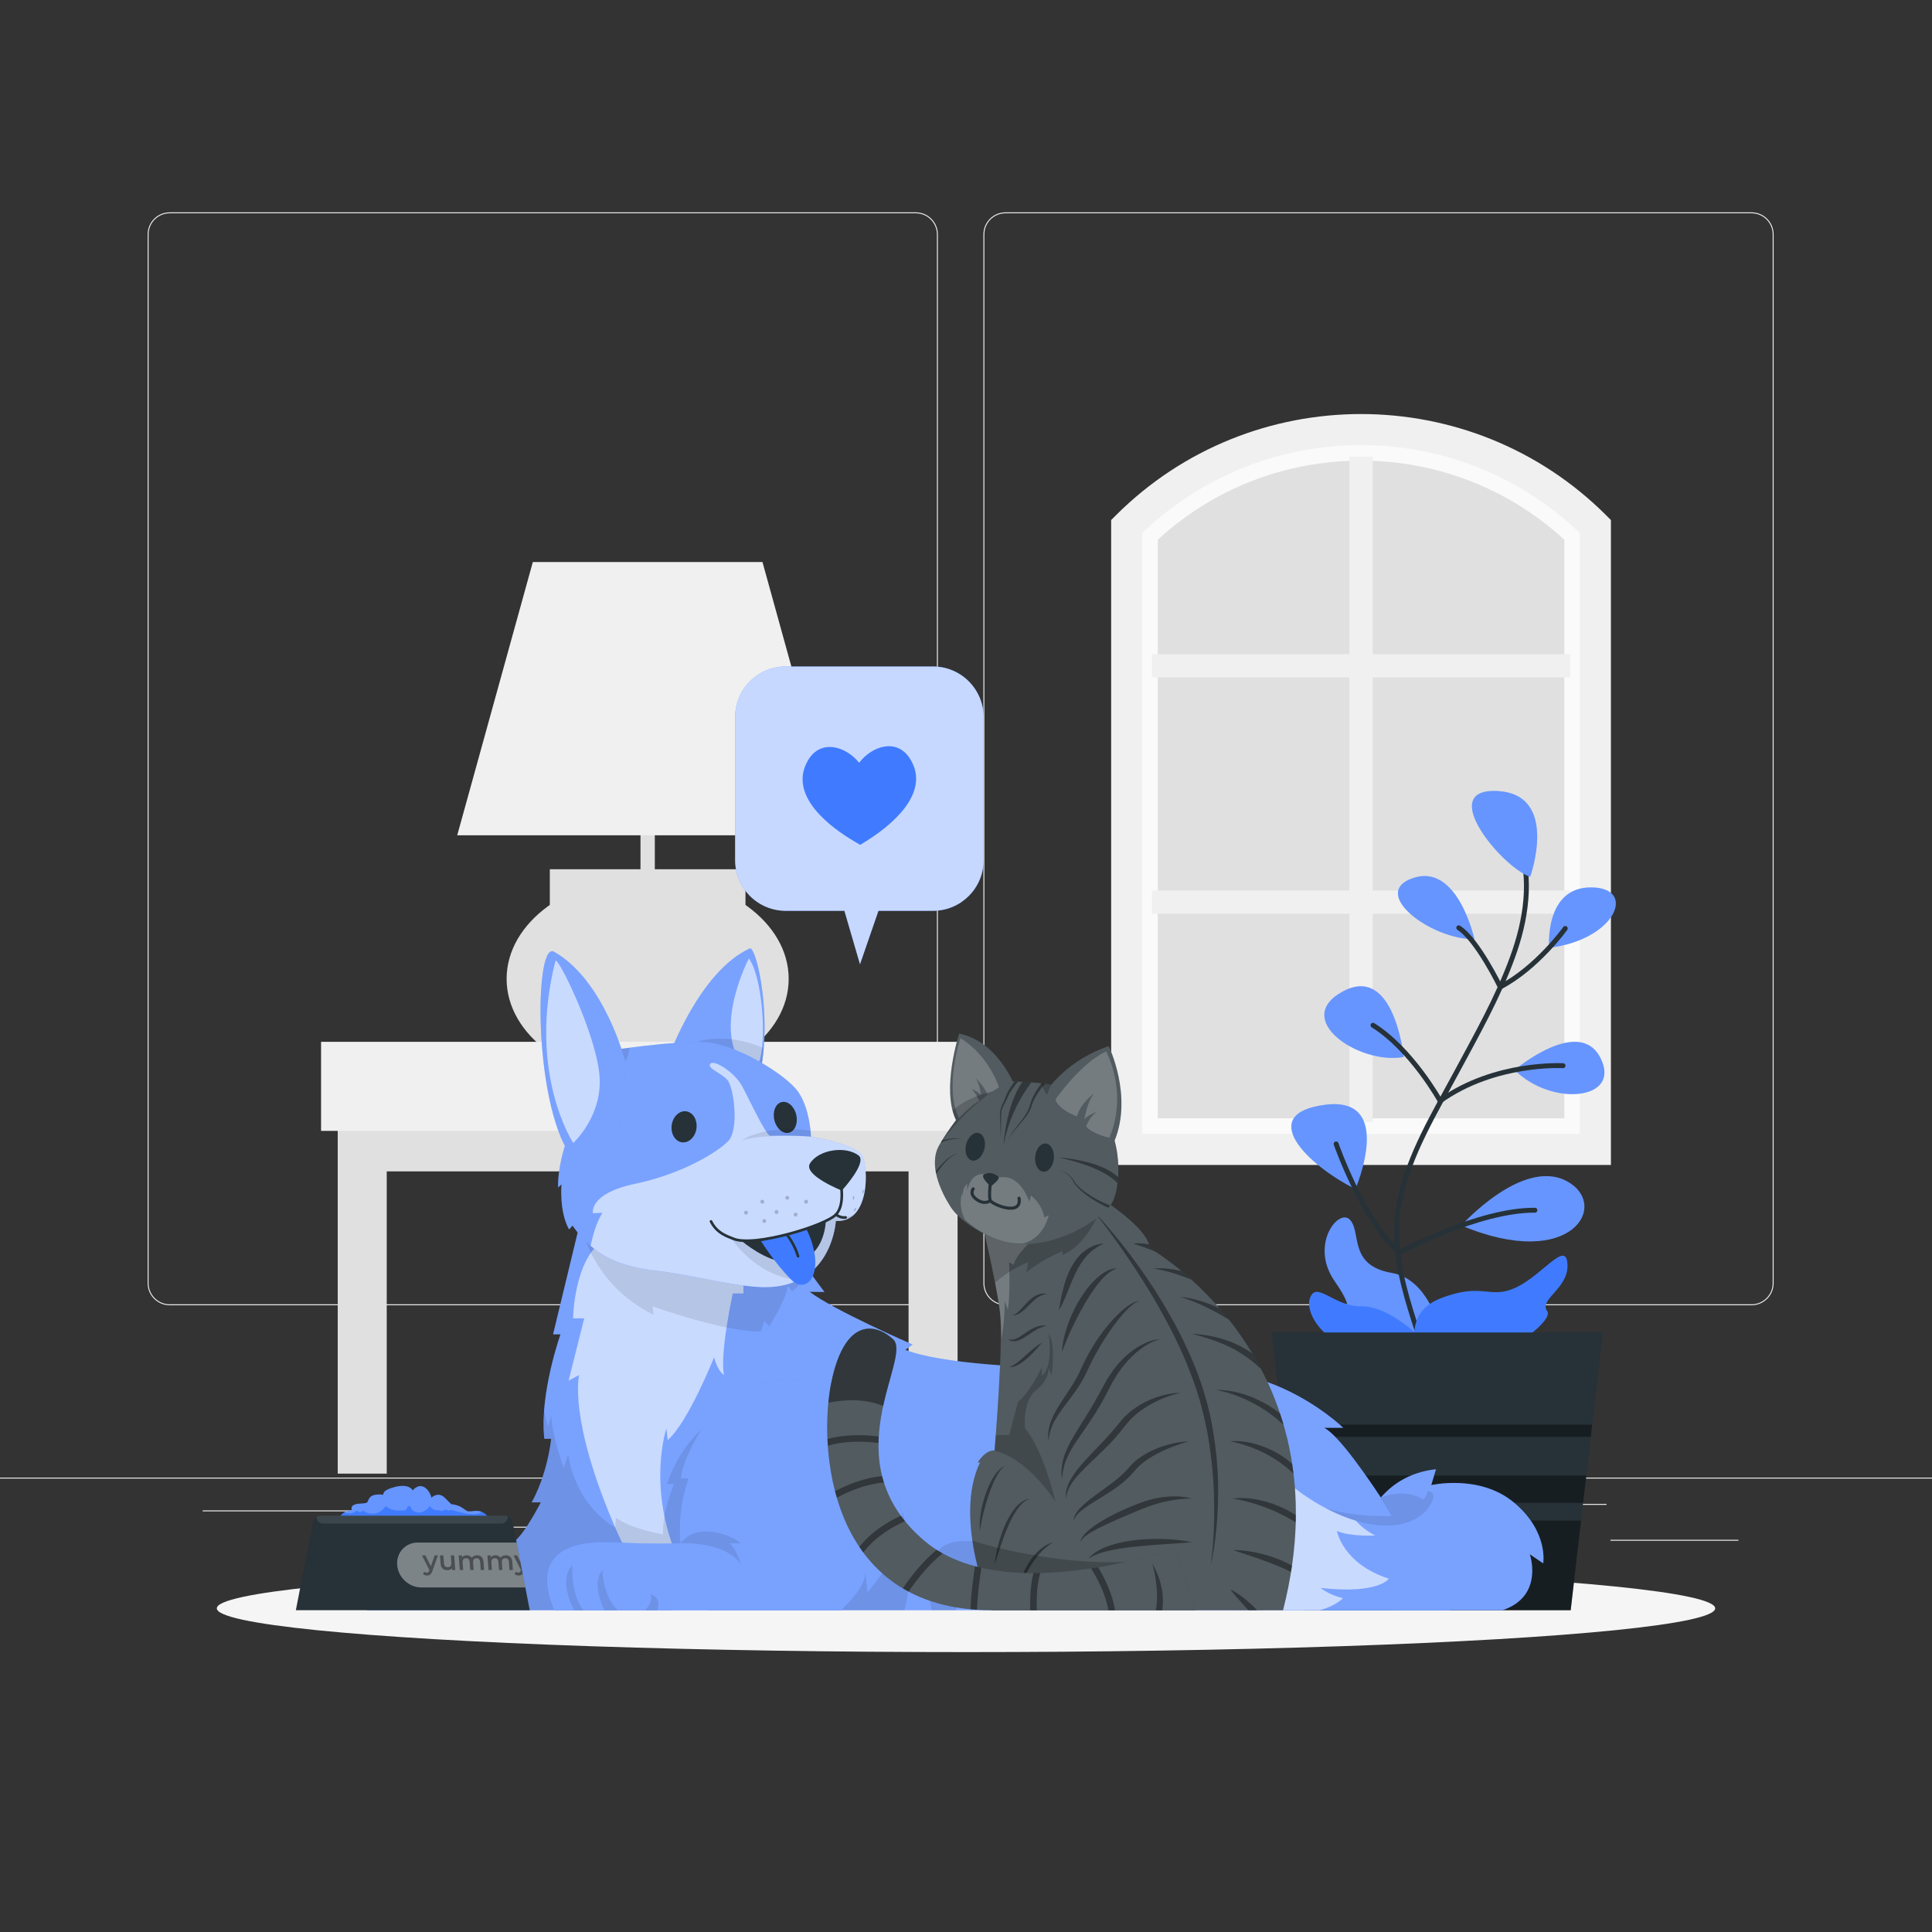 <?xml version="1.0" encoding="utf-8"?>
<!-- Generator: Adobe Illustrator 27.5.0, SVG Export Plug-In . SVG Version: 6.00 Build 0)  -->
<svg version="1.1" xmlns="http://www.w3.org/2000/svg" xmlns:xlink="http://www.w3.org/1999/xlink" x="0px" y="0px"
	 viewBox="0 0 500 500" style="enable-background:new 0 0 500 500;" xml:space="preserve">
<rect x="0" y="0" width="500" height="500" fill="#333333" stroke="none"/>
<g id="Background_Complete">
	<g>
		<rect y="382.398" style="fill:#EBEBEB;" width="500" height="0.25"/>
		<rect x="416.779" y="398.494" style="fill:#EBEBEB;" width="33.122" height="0.25"/>
		<rect x="322.527" y="401.208" style="fill:#EBEBEB;" width="8.693" height="0.25"/>
		<rect x="396.586" y="389.208" style="fill:#EBEBEB;" width="19.192" height="0.25"/>
		<rect x="52.459" y="390.888" style="fill:#EBEBEB;" width="43.193" height="0.25"/>
		<rect x="104.556" y="390.888" style="fill:#EBEBEB;" width="6.333" height="0.25"/>
		<rect x="131.471" y="395.111" style="fill:#EBEBEB;" width="93.676" height="0.25"/>
		<path style="fill:#EBEBEB;" d="M237.014,337.8H43.915c-3.147,0-5.708-2.561-5.708-5.708V60.66c0-3.147,2.561-5.708,5.708-5.708
			h193.099c3.146,0,5.707,2.561,5.707,5.708v271.432C242.721,335.239,240.16,337.8,237.014,337.8z M43.915,55.203
			c-3.01,0-5.458,2.448-5.458,5.458v271.432c0,3.01,2.448,5.458,5.458,5.458h193.099c3.009,0,5.457-2.448,5.457-5.458V60.66
			c0-3.009-2.448-5.458-5.457-5.458H43.915z"/>
		<path style="fill:#EBEBEB;" d="M453.31,337.8H260.212c-3.147,0-5.707-2.561-5.707-5.708V60.66c0-3.147,2.561-5.708,5.707-5.708
			H453.31c3.148,0,5.708,2.561,5.708,5.708v271.432C459.019,335.239,456.458,337.8,453.31,337.8z M260.212,55.203
			c-3.009,0-5.457,2.448-5.457,5.458v271.432c0,3.01,2.448,5.458,5.457,5.458H453.31c3.01,0,5.458-2.448,5.458-5.458V60.66
			c0-3.009-2.448-5.458-5.458-5.458H260.212z"/>
	</g>
	<g>
		<g>
			<g>
				<polygon style="fill:#E0E0E0;" points="412.884,136.23 369.806,111.169 336.616,111.169 292.823,135.043 292.823,297.464 
					412.884,297.464 				"/>
			</g>
			<g>
				<g>
					<g>
						<path style="fill:#FAFAFA;" d="M291.588,136.23l1.236-1.188c16.019-15.395,37.119-23.873,59.412-23.874c0.001,0,0,0,0.001,0
							c22.292,0,43.394,8.48,59.412,23.874l1.236,1.187v161.234H291.588V136.23z M404.838,139.682
							c-14.354-13.211-32.966-20.467-52.602-20.467c-19.636,0-38.248,7.256-52.602,20.467v149.735h105.204V139.682z"/>
					</g>
				</g>
				<polygon style="fill:#F0F0F0;" points="355.253,290.386 349.218,290.386 349.218,236.483 298.11,236.483 298.11,230.449 
					349.218,230.449 349.218,175.317 298.11,175.317 298.11,169.282 349.218,169.282 349.218,118.174 355.253,118.174 
					355.253,169.282 406.362,169.282 406.362,175.317 355.253,175.317 355.253,230.449 406.362,230.449 406.362,236.483 
					355.253,236.483 				"/>
				<g>
					<path style="fill:#F0F0F0;" d="M287.565,134.588l1.178-1.179c35.01-35.009,91.975-35.009,126.986,0l1.178,1.179v166.899
						H287.565V134.588z M408.861,137.944c-31.565-30.336-81.685-30.335-113.25,0v155.497h113.25V137.944z"/>
				</g>
			</g>
		</g>
		<g>
			<rect x="165.759" y="181.502" style="fill:#E0E0E0;" width="3.704" height="58.673"/>
			<ellipse style="fill:#E0E0E0;" cx="167.611" cy="253.33" rx="36.499" ry="26.556"/>
			<polygon style="fill:#E0E0E0;" points="87.405,275.927 87.405,381.373 100.087,381.373 100.087,303.153 235.135,303.153 
				235.135,381.373 247.817,381.373 247.817,275.927 			"/>
			<rect x="83.093" y="269.623" style="fill:#F0F0F0;" width="169.036" height="23.045"/>
			<rect x="142.294" y="224.959" style="fill:#E0E0E0;" width="50.635" height="9.515"/>
			<polygon style="fill:#F0F0F0;" points="216.892,216.173 118.33,216.173 137.897,145.447 197.325,145.447 			"/>
		</g>
	</g>
</g>
<g id="Background_Simple" style="display:none;">
	<g style="display:inline;">
		<path style="fill:#407BFF;" d="M248.458,103.616c-80.152,36.062-7.391,100.335-53.671,135.339s-172.11-5.463-124.142,85.434
			c56.345,106.771,303.084,91.945,356.284-39.017C480.129,154.41,328.611,67.554,248.458,103.616z"/>
		<path style="opacity:0.9;fill:#FFFFFF;" d="M248.458,103.616c-80.152,36.062-7.391,100.335-53.671,135.339
			s-172.11-5.463-124.142,85.434c56.345,106.771,303.084,91.945,356.284-39.017C480.129,154.41,328.611,67.554,248.458,103.616z"/>
	</g>
</g>
<g id="Shadow_1_">
	<ellipse id="_x3C_Path_x3E__359_" style="fill:#F5F5F5;" cx="250" cy="416.238" rx="193.889" ry="11.323"/>
</g>
<g id="Plant">
	<g>
		<path style="fill:none;stroke:#263238;stroke-width:1.667;stroke-linecap:round;stroke-linejoin:round;stroke-miterlimit:10;" d="
			M350.028,336.865c0,0,10.904,26.271,20.106,32.557c0,0,10.031-11.989,29.997-16.279"/>
		<g>
			<path style="fill:#407BFF;" d="M373.835,348.935c0,0-2.398-17.575-13.637-19.498c-11.239-1.923-7.85-10.421-10.778-13.71
				c-2.928-3.289-10.576,6.415-4.024,15.817c6.551,9.402,1.196,6.447,4.024,15.188C352.248,355.474,374.862,363.503,373.835,348.935
				z"/>
			<path style="opacity:0.2;fill:#FFFFFF;enable-background:new    ;" d="M373.835,348.935c0,0-2.398-17.575-13.637-19.498
				c-11.239-1.923-7.85-10.421-10.778-13.71c-2.928-3.289-10.576,6.415-4.024,15.817c6.551,9.402,1.196,6.447,4.024,15.188
				C352.248,355.474,374.862,363.503,373.835,348.935z"/>
			<g>
				
					<path style="fill:none;stroke:#263238;stroke-width:1.27;stroke-linecap:round;stroke-linejoin:round;stroke-miterlimit:10;" d="
					M371.448,360.709c-3.535-16.823-12.84-32.452-9.189-50.124c2.424-11.736,8.941-22.394,14.55-32.832
					c5.242-9.755,10.783-19.5,14.592-29.931c3.539-9.693,5.165-20.146,1.774-30.124"/>
				<g>
					<path style="fill:#407BFF;" d="M396.004,226.92c0,0,7.66-21.313-8.418-22.199C371.507,203.833,388.697,224.428,396.004,226.92z
						"/>
					<path style="fill:#407BFF;" d="M381.58,243.073c0,0-4.264-19.684-15.798-15.87C354.248,231.018,370.186,243.125,381.58,243.073
						z"/>
					<path style="fill:#407BFF;" d="M400.91,245.293c0,0-1.298-15.652,10.83-15.632C423.867,229.681,418.101,243.238,400.91,245.293
						z"/>
					<path style="fill:#407BFF;" d="M391.983,276.905c0,0,16.66-14.059,22.216-3.109
						C419.754,284.745,401.575,286.502,391.983,276.905z"/>
					<path style="fill:#407BFF;" d="M363.275,273.552c0,0-2.405-24.166-15.748-16.968
						C334.183,263.781,351.764,275.648,363.275,273.552z"/>
					<path style="fill:#407BFF;" d="M350.78,307.718c0,0,10.358-24.07-7.738-21.817C324.946,288.152,338.218,301.467,350.78,307.718
						z"/>
					<path style="fill:#407BFF;" d="M378.198,317.15c0,0,15.709-17.519,27.187-11.517
						C416.863,311.636,406.872,329.205,378.198,317.15z"/>
					<g style="opacity:0.2;enable-background:new    ;">
						<path style="fill:#FFFFFF;" d="M396.004,226.92c0,0,7.66-21.313-8.418-22.199C371.507,203.833,388.697,224.428,396.004,226.92
							z"/>
						<path style="fill:#FFFFFF;" d="M381.58,243.073c0,0-4.264-19.684-15.798-15.87
							C354.248,231.018,370.186,243.125,381.58,243.073z"/>
						<path style="fill:#FFFFFF;" d="M400.91,245.293c0,0-1.298-15.652,10.83-15.632
							C423.867,229.681,418.101,243.238,400.91,245.293z"/>
						<path style="fill:#FFFFFF;" d="M391.983,276.905c0,0,16.66-14.059,22.216-3.109
							C419.754,284.745,401.575,286.502,391.983,276.905z"/>
						<path style="fill:#FFFFFF;" d="M363.275,273.552c0,0-2.405-24.166-15.748-16.968
							C334.183,263.781,351.764,275.648,363.275,273.552z"/>
						<path style="fill:#FFFFFF;" d="M350.78,307.718c0,0,10.358-24.07-7.738-21.817
							C324.946,288.152,338.218,301.467,350.78,307.718z"/>
						<path style="fill:#FFFFFF;" d="M378.198,317.15c0,0,15.709-17.519,27.187-11.517
							C416.863,311.636,406.872,329.205,378.198,317.15z"/>
					</g>
				</g>
				
					<path style="fill:none;stroke:#263238;stroke-width:1.27;stroke-linecap:round;stroke-linejoin:round;stroke-miterlimit:10;" d="
					M405.082,240.286c0,0-7.201,10.097-16.816,15.143c0,0-5.936-12.257-10.744-15.32"/>
				
					<path style="fill:none;stroke:#263238;stroke-width:1.27;stroke-linecap:round;stroke-linejoin:round;stroke-miterlimit:10;" d="
					M404.511,275.803c0,0-17.587-1.045-31.806,9.11c0,0-7.38-13.323-17.368-19.575"/>
				
					<path style="fill:none;stroke:#263238;stroke-width:1.27;stroke-linecap:round;stroke-linejoin:round;stroke-miterlimit:10;" d="
					M345.785,296.051c0,0,7.016,20.093,16.455,28.092c0,0,20.31-11.05,35.002-10.94"/>
			</g>
			<path style="fill:#407BFF;" d="M367.601,352.096c0,0-5.902-11.739,5.181-16.071c11.083-4.332,12.627,0.417,19.553-2.824
				c6.925-3.241,12.98-12.391,13.326-6.029c0.346,6.362-7.521,9.02-5.233,12.186C402.715,342.525,380.345,358.603,367.601,352.096z"
				/>
			<path style="fill:#407BFF;" d="M367.707,346.242c0,0-8.236-8.324-15.41-8.173c-7.174,0.151-11.895-7.1-13.369-1.778
				C337.453,341.614,347.953,355.829,367.707,346.242z"/>
		</g>
		<g>
			<polygon style="fill:#263238;" points="329.078,344.84 331.845,368.695 332.211,371.846 333.362,381.848 334.195,388.916 
				334.728,393.517 337.413,416.721 406.493,416.721 409.177,393.517 409.71,388.916 410.543,381.848 411.693,371.846 
				412.06,368.695 414.828,344.84 			"/>
			<polygon style="opacity:0.4;" points="333.362,381.848 334.195,388.916 409.71,388.916 410.543,381.848 			"/>
			<polygon style="opacity:0.4;" points="334.728,393.517 337.413,416.721 406.493,416.721 409.177,393.517 			"/>
			<polygon style="opacity:0.4;" points="331.845,368.695 332.211,371.846 411.693,371.846 412.06,368.695 			"/>
		</g>
	</g>
</g>
<g id="Speech_bubble">
	<g>
		<g>
			<path style="fill:#407BFF;" d="M241.452,172.488h-38.101c-7.236,0-13.101,5.865-13.101,13.101v37.028
				c0,7.235,5.866,13.101,13.101,13.101h15.18l4.036,13.832l4.777-13.832h14.109c7.235,0,13.1-5.866,13.1-13.101v-37.028
				C254.552,178.353,248.687,172.488,241.452,172.488z"/>
			<path style="opacity:0.7;fill:#FFFFFF;" d="M241.452,172.488h-38.101c-7.236,0-13.101,5.865-13.101,13.101v37.028
				c0,7.235,5.866,13.101,13.101,13.101h15.18l4.036,13.832l4.777-13.832h14.109c7.235,0,13.1-5.866,13.1-13.101v-37.028
				C254.552,178.353,248.687,172.488,241.452,172.488z"/>
		</g>
		<path style="fill:#407BFF;" d="M209.166,196.684c3.308-5.531,9.79-3.506,13.181,0.714c3.28-4.306,9.708-6.498,13.157-1.054
			c5.816,9.178-5.813,17.899-11.314,21.327c-0.623,0.394-1.139,0.718-1.569,0.973c-0.436-0.244-0.961-0.554-1.593-0.932
			C215.439,214.427,203.589,206.008,209.166,196.684z"/>
	</g>
</g>
<g id="Dog">
	<g>
		<g>
			<path style="fill:#407BFF;" d="M375.246,416.721H94.996c-1.057-1.656-1.68-3.479-1.876-5.309
				c-0.021-0.191-0.034-0.391-0.046-0.583c-0.012-0.191-0.017-0.391-0.021-0.583c-0.004-0.191,0-0.391,0.013-0.583
				c0.013-0.424,0.052-0.841,0.118-1.248c0.025-0.158,0.05-0.316,0.084-0.466c0.039-0.183,0.078-0.366,0.118-0.541
				c0.045-0.2,0.1-0.391,0.164-0.583c0.111-0.366,0.241-0.724,0.396-1.074c0.073-0.175,0.155-0.349,0.237-0.524
				c0.083-0.167,0.173-0.341,0.272-0.508c0,0-0.009-0.008-0.001-0.008c0.099-0.166,0.191-0.325,0.299-0.491
				c0.2-0.324,0.434-0.641,0.678-0.94c0.117-0.158,0.244-0.3,0.379-0.449c0.105-0.117,0.21-0.233,0.323-0.35
				c0.227-0.225,0.464-0.441,0.709-0.649c0.246-0.208,0.501-0.408,0.774-0.591c0.226-0.158,0.453-0.308,0.69-0.441
				c0.023-0.017,0.038-0.033,0.063-0.042c0.221-0.125,0.435-0.241,0.665-0.358c0.079-0.042,0.167-0.083,0.247-0.117
				c0.263-0.125,0.544-0.241,0.825-0.35c0.257-0.1,0.524-0.191,0.791-0.275c7.736-2.38,28.942-0.458,31.363-0.458
				c0.134,0,0.273-0.033,0.417-0.091c1.51-0.599,3.79-4.103,5.388-6.857c0.093-0.15,0.177-0.3,0.262-0.449
				c0.925-1.606,1.577-2.871,1.64-2.988h-2.362c0,0-0.001-0.008,0.007-0.008c0.665-1.215,1.245-2.455,1.749-3.687
				c0.279-0.674,0.542-1.348,0.772-2.014c0.097-0.266,0.186-0.533,0.274-0.799c0.31-0.94,0.58-1.856,0.822-2.721
				c0.121-0.433,0.226-0.857,0.325-1.265c0.099-0.408,0.19-0.807,0.274-1.19c0.073-0.333,0.147-0.657,0.206-0.965
				c0.051-0.233,0.093-0.466,0.128-0.682c0.092-0.466,0.165-0.882,0.225-1.257c0.024-0.166,0.049-0.325,0.066-0.474
				c0.028-0.133,0.047-0.266,0.06-0.383c0.021-0.117,0.034-0.225,0.04-0.325c0.014-0.1,0.03-0.191,0.038-0.266
				c0.029-0.275,0.046-0.424,0.046-0.424h-1.776c-0.054-0.508-0.092-1.015-0.122-1.531c-0.017-0.233-0.026-0.474-0.034-0.707
				c-0.012-0.191-0.016-0.383-0.02-0.574c-0.02-0.574-0.014-1.148-0.01-1.731c0.009-0.383,0.027-0.766,0.044-1.157
				c0.014-0.333,0.03-0.657,0.053-0.99c0.006-0.183,0.02-0.358,0.034-0.541l-0.001-0.008c0.068-0.932,0.16-1.864,0.279-2.788
				c0.034-0.308,0.076-0.616,0.119-0.924c0.043-0.308,0.086-0.607,0.128-0.915c0.095-0.599,0.19-1.198,0.294-1.789
				c0.104-0.591,0.209-1.173,0.324-1.739c0.168-0.857,0.347-1.689,0.529-2.488c0.065-0.258,0.12-0.524,0.184-0.782
				c0.12-0.516,0.243-1.015,0.367-1.498c0.012-0.042,0.025-0.083,0.028-0.125c0.112-0.441,0.226-0.866,0.333-1.265
				c0.008-0.008,0.007-0.017,0.006-0.025c0.121-0.433,0.236-0.849,0.344-1.24c0.395-1.398,0.744-2.513,0.992-3.246
				c0.03-0.108,0.062-0.2,0.095-0.291c0.057-0.166,0.102-0.3,0.132-0.408c0.046-0.117,0.072-0.191,0.084-0.233
				c0.008-0.008,0.008-0.008,0.007-0.017c0.007-0.017,0.006-0.025,0.006-0.025h-1.918l7.702-31.907c0,0,28.366-9.188,40.998-8.48
				c0.463,0.025,0.911,0.058,1.328,0.116c0.212,0.025,0.417,0.058,0.613,0.092c0.35,0.058,0.684,0.133,0.996,0.225
				c0.447,0.108,0.857,0.258,1.212,0.441c0.229,0.108,0.444,0.233,0.625,0.366c0.118,0.083,0.228,0.175,0.322,0.266
				c0.102,0.091,0.187,0.183,0.273,0.283c0.165,0.208,0.297,0.424,0.39,0.666c0.055,0.125,0.094,0.25,0.125,0.383
				c0.19,0.832,0.48,1.748,0.852,2.713c0.08,0.2,0.16,0.399,0.249,0.607c0.174,0.449,0.383,0.915,0.601,1.39
				c0.122,0.283,0.262,0.566,0.402,0.857c0.389,0.816,0.822,1.648,1.281,2.497c2.05,3.811,4.67,7.848,6.944,11.168
				c0.854,1.24,1.654,2.38,2.363,3.37c0.187,0.258,0.364,0.499,0.531,0.732c0.296,0.416,0.571,0.791,0.825,1.132
				c0.254,0.341,0.488,0.649,0.684,0.915c0.001,0.008,0.001,0.008,0.001,0.008c0.089,0.125,0.178,0.25,0.264,0.349
				c0.04,0.058,0.079,0.108,0.118,0.158c0.128,0.175,0.235,0.316,0.323,0.433c0.087,0.108,0.145,0.183,0.175,0.225
				c0.01,0.008,0.019,0.017,0.02,0.033l-3.841-0.042c6.402,4.868,26.66,13.648,26.66,13.648l-1.878,1.39
				c18.759,7.224,86.494,4.519,87.395,4.486l-1.012,0.408l-2.652,1.049l-0.016,0.008c0.662,0.083,1.325,0.175,1.982,0.283
				c2.942,0.483,5.731,1.265,8.329,2.214c0.576,0.216,1.135,0.433,1.695,0.649c0.832,0.341,1.649,0.691,2.433,1.057
				c9.251,4.253,15.17,10.003,15.17,10.003h-4.925c3.738,1.972,11.037,12.308,17.775,22.811c3.028,4.727,5.95,9.479,8.378,13.523
				C372.637,412.152,375.246,416.721,375.246,416.721z"/>
			<path style="opacity:0.3;fill:#FFFFFF;" d="M375.246,416.721H94.996c-1.057-1.656-1.68-3.479-1.876-5.309
				c-0.021-0.191-0.034-0.391-0.046-0.583c-0.012-0.191-0.017-0.391-0.021-0.583c-0.004-0.191,0-0.391,0.013-0.583
				c0.013-0.424,0.052-0.841,0.118-1.248c0.025-0.158,0.05-0.316,0.084-0.466c0.039-0.183,0.078-0.366,0.118-0.541
				c0.045-0.2,0.1-0.391,0.164-0.583c0.111-0.366,0.241-0.724,0.396-1.074c0.073-0.175,0.155-0.349,0.237-0.524
				c0.083-0.167,0.173-0.341,0.272-0.508c0,0-0.009-0.008-0.001-0.008c0.099-0.166,0.191-0.325,0.299-0.491
				c0.2-0.324,0.434-0.641,0.678-0.94c0.117-0.158,0.244-0.3,0.379-0.449c0.105-0.117,0.21-0.233,0.323-0.35
				c0.227-0.225,0.464-0.441,0.709-0.649c0.246-0.208,0.501-0.408,0.774-0.591c0.226-0.158,0.453-0.308,0.69-0.441
				c0.023-0.017,0.038-0.033,0.063-0.042c0.221-0.125,0.435-0.241,0.665-0.358c0.079-0.042,0.167-0.083,0.247-0.117
				c0.263-0.125,0.544-0.241,0.825-0.35c0.257-0.1,0.524-0.191,0.791-0.275c7.736-2.38,28.942-0.458,31.363-0.458
				c0.134,0,0.273-0.033,0.417-0.091c1.51-0.599,3.79-4.103,5.388-6.857c0.093-0.15,0.177-0.3,0.262-0.449
				c0.925-1.606,1.577-2.871,1.64-2.988c-0.001-0.008-0.001-0.008-0.001-0.008h-2.371c0.665-1.215,1.253-2.455,1.766-3.687
				c0.185-0.466,0.369-0.932,0.538-1.39c0.087-0.208,0.157-0.416,0.235-0.624c0.097-0.266,0.186-0.533,0.274-0.799
				c0.31-0.94,0.58-1.856,0.822-2.721c0.121-0.433,0.226-0.857,0.325-1.265c0.099-0.408,0.19-0.807,0.274-1.19
				c0.073-0.333,0.147-0.657,0.206-0.965c0.051-0.233,0.093-0.466,0.128-0.682c0.092-0.466,0.165-0.882,0.225-1.257
				c0.024-0.166,0.049-0.325,0.066-0.474c0.028-0.133,0.047-0.266,0.06-0.383c0.021-0.117,0.034-0.225,0.04-0.325
				c0.014-0.1,0.03-0.191,0.038-0.266c0.029-0.275,0.046-0.424,0.046-0.424h-1.776c-0.054-0.508-0.092-1.015-0.122-1.531
				c-0.017-0.233-0.026-0.474-0.034-0.707c-0.012-0.191-0.016-0.383-0.02-0.574c-0.02-0.574-0.014-1.148-0.01-1.731
				c0.009-0.383,0.027-0.766,0.044-1.157c0.014-0.333,0.03-0.657,0.053-0.99c0.006-0.183,0.02-0.358,0.034-0.541l-0.001-0.008
				c0.068-0.932,0.16-1.864,0.279-2.788c0.034-0.308,0.076-0.616,0.119-0.924c0.043-0.308,0.086-0.607,0.128-0.915
				c0.095-0.599,0.19-1.198,0.294-1.789c0.104-0.591,0.209-1.173,0.324-1.739c0.168-0.857,0.347-1.689,0.529-2.488
				c0.065-0.258,0.12-0.524,0.184-0.782c0.12-0.516,0.243-1.015,0.367-1.498c0.012-0.042,0.025-0.083,0.028-0.125
				c0.112-0.441,0.226-0.866,0.333-1.265c0.008-0.008,0.007-0.017,0.006-0.025c0.121-0.433,0.236-0.849,0.344-1.24
				c0.403-1.398,0.752-2.513,0.992-3.246c0.03-0.108,0.062-0.2,0.095-0.291c0.057-0.166,0.102-0.3,0.132-0.408
				c0.046-0.117,0.072-0.191,0.084-0.233c0.008-0.008,0.008-0.008,0.007-0.017c0.007-0.017,0.014-0.025,0.014-0.025h-1.927
				l7.702-31.907c0,0,28.366-9.188,40.998-8.48c0.463,0.025,0.911,0.058,1.328,0.116c0.212,0.025,0.417,0.058,0.613,0.092
				c0.35,0.058,0.684,0.133,0.996,0.225c0.447,0.108,0.857,0.258,1.212,0.441c0.229,0.108,0.444,0.233,0.625,0.366
				c0.118,0.083,0.228,0.175,0.322,0.266c0.102,0.091,0.187,0.183,0.273,0.283c0.165,0.208,0.297,0.424,0.39,0.666
				c0.046,0.117,0.084,0.241,0.115,0.375c0.191,0.841,0.481,1.748,0.862,2.721c0.072,0.2,0.152,0.399,0.249,0.607
				c0.174,0.449,0.383,0.915,0.601,1.39c0.122,0.283,0.262,0.566,0.402,0.857c0.389,0.816,0.822,1.648,1.281,2.497
				c2.05,3.811,4.67,7.848,6.944,11.168c0.854,1.24,1.654,2.38,2.363,3.37c0.187,0.258,0.364,0.499,0.531,0.732
				c0.296,0.416,0.579,0.791,0.825,1.132c0.254,0.341,0.488,0.649,0.684,0.915c0.001,0.008,0.001,0.008,0.001,0.008
				c0.089,0.125,0.178,0.25,0.264,0.349c0.04,0.058,0.079,0.108,0.118,0.158c0.128,0.175,0.243,0.316,0.323,0.433
				c0.087,0.108,0.145,0.183,0.175,0.225c0.01,0.008,0.019,0.017,0.02,0.033l-3.841-0.042c6.402,4.868,26.66,13.648,26.66,13.648
				l-1.878,1.39c18.759,7.224,86.494,4.519,87.395,4.486l-1.012,0.408l-2.668,1.049c0.008,0,0.008,0,0.017,0
				c0.662,0.083,1.317,0.175,1.966,0.291c2.942,0.483,5.731,1.265,8.329,2.214c0.575,0.208,1.143,0.424,1.695,0.649
				c0.832,0.341,1.649,0.691,2.433,1.057c9.251,4.253,15.17,10.003,15.17,10.003h-4.925c3.738,1.972,11.037,12.308,17.775,22.811
				c3.028,4.727,5.95,9.479,8.378,13.523C372.637,412.152,375.246,416.721,375.246,416.721z"/>
			<path style="opacity:0.6;fill:#FFFFFF;" d="M192.397,323.381l0.006,11.369h-2.755c0,0-3.455,15.738-2.265,21.107
				c0,0-1.506-0.663-2.579-4.583c0,0-6.731,16.89-12.017,21.419l-0.324-3.02c0,0-7.714,22.967,10.886,47.048h-9.103
				c-4.847-3.835-10.273-10.348-15.043-21.404c-12.228-28.358-9.32-39.461-9.32-39.461l-2.73,1.449l4.043-16.12h-2.886
				c0,0,0.232-16.234,8.57-20.573C165.226,316.282,192.397,323.381,192.397,323.381z"/>
			<path style="opacity:0.1;" d="M208.059,330.792c-1.486,2.246-3.02,3.4-3.02,3.4l-1.168-1.46
				c-0.606,4.216-4.824,10.495-4.824,10.495l-1.275-1.348l-0.843,2.695c-9.089,0.265-27.994-6.462-27.994-6.462l0.173,2.154
				c-16.612-8.264-18.942-24.035-18.942-24.035s33.676-0.803,50.947-0.395C203.163,320.94,205.783,326.341,208.059,330.792z"/>
			<path style="opacity:0.1;" d="M234.104,416.721H94.996c-3.955-6.183-1.835-14.688,5.902-17.06
				c7.736-2.38,28.942-0.458,31.363-0.458c2.404,0,7.706-10.394,7.706-10.394h-2.371c4.215-7.64,5.046-16.453,5.046-16.453h-1.776
				c-0.249-2.322-0.237-4.785-0.056-7.24c0.517,2.397,1.04,3.995,1.04,3.995l0.858-2.855c-0.124,4.386,3.168,13.607,3.168,13.607
				l1.165-3.512c2.144,13.823,12.161,18.966,12.161,18.966l0.209-2.505c3.841,2.854,12.17,4.286,12.17,4.286
				c-0.203-6.033,2.879-13.066,2.879-13.066h-1.851c3.861-11.41,11.412-16.062,11.412-16.062s43.752,7.207,49.284,22.786
				C236.832,400.685,235.523,410.738,234.104,416.721z"/>
			<path style="opacity:0.1;" d="M308.048,381.751c0,0-13.597-0.744-21.912,0c-8.315,0.744-22.222,9.085-21.911,16.108
				c0.311,7.023,16.956,11.852,16.956,11.852s-20.147-4.531-26.069-4.131c-5.922,0.4-7.706,11.141-7.706,11.141h-6.307
				c0,0-2.431-12.043,2.435-16.111s15.906,0,15.906,0s-1.834-15.042,9.366-21.846l-0.121,2.987c0,0,7.059-6.279,22.105-6.06
				c0,0-3.276,2.414-2.637,2.195C288.791,377.667,294.063,376.617,308.048,381.751z"/>
			<path style="opacity:0.1;" d="M368.853,405.844c-0.668,4.078-3.52,7.873-7.637,10.877h-40.894
				c-10.905-7.648-11.304-16.286-11.304-16.286l3.308,1.481c-2.39-8.389-0.638-20.164-0.638-20.164
				c5.365,5.584,27.727,10.478,28.422,10.627c-0.627-0.458-16.278-11.892-4.704-5.276c1.044,0.599,2.106,1.132,3.188,1.606
				c8.683,3.795,18.131,3.795,21.881,3.612C363.504,397.048,366.426,401.8,368.853,405.844z"/>
		</g>
		<g>
			<path style="fill:#407BFF;" d="M173.185,273.211c0,0,7.822-21.764,20.821-27.736c2.225-1.022,8.387,29.662-1.884,43.04
				C191.354,289.515,173.185,273.211,173.185,273.211z"/>
			<path style="opacity:0.3;fill:#FFFFFF;" d="M197.673,271.289c-0.21,2.665-0.613,5.293-1.259,7.786
				c-0.9,3.549-2.284,6.814-4.298,9.435c-0.758,1.003-18.935-15.297-18.935-15.297s7.827-21.765,20.819-27.736
				C195.482,244.793,198.746,258.306,197.673,271.289z"/>
			<path style="opacity:0.6;fill:#FFFFFF;" d="M193.815,248.038c0,0-9.22,17.624-1.833,27.193
				C199.227,284.616,198.665,254.676,193.815,248.038z"/>
			<path style="opacity:0.1;" d="M197.673,271.289c-0.21,2.665-0.613,5.293-1.259,7.786c-4.557-1.093-10.349-3.943-15.957-9.419
				C180.457,269.656,187.648,266.866,197.673,271.289z"/>
			<path style="fill:#407BFF;" d="M223.185,299.184c-1.555-3.085-13.302-5.021-13.302-5.021s-0.21-7.057-3.275-11.527
				c-3.094-4.522-16.197-12.473-24.072-12.922c-7.875-0.448-24.598,2.145-24.598,2.145l-11.632,24.074c0,0-0.013,0.141-0.034,0.397
				c0,0-1.981,5.825-1.83,10.989l0.884-0.826c0,0-0.656,7.072,1.951,11.691l0.908-1.011c0,0,2.061,3.213,4.665,5.213
				c3.131,2.846,8.03,5.439,16.544,6.407c9.965,1.132,22.105,4.589,29.488,4.318c16.569-0.602,17.426-17.121,17.426-17.121
				C225.206,316.461,224.73,302.248,223.185,299.184z"/>
			<path style="opacity:0.3;fill:#FFFFFF;" d="M216.31,315.99c0,0-0.86,16.52-17.43,17.12c-7.38,0.27-19.52-3.19-29.48-4.32
				c-8.52-0.97-13.42-3.56-16.55-6.4c-2.6-2.01-4.67-5.22-4.67-5.22l-0.9,1.02c-2.61-4.63-1.96-11.7-1.96-11.7l-0.88,0.83
				c-0.15-5.16,1.83-10.99,1.83-10.99c0.02-0.26,0.04-0.4,0.04-0.4l11.63-24.07c0,0,0.31-0.05,0.86-0.13
				c0.84-0.12,2.29-0.33,4.07-0.56c5.55-0.74,14.52-1.75,19.67-1.46c7.87,0.45,20.97,8.4,24.07,12.93c2.16,3.15,2.9,7.6,3.15,9.94
				c0.1,0.97,0.12,1.58,0.12,1.58s11.75,1.94,13.31,5.02C224.73,302.25,225.21,316.46,216.31,315.99z"/>
			<path style="opacity:0.6;fill:#FFFFFF;" d="M221.03,314.34c-1.15,1.1-2.69,1.76-4.72,1.65c0,0-0.57,10.95-9.73,15.34
				c-2.09,1.01-4.62,1.67-7.7,1.78c-7.38,0.27-19.52-3.19-29.48-4.32c-8.52-0.97-13.42-3.56-16.55-6.4
				c0.47-2.23,1.45-6.05,3.06-8.51l-2.46,0.1c0,0-1.15-5.09,10.91-7.61c12.18-2.56,21.28-8.13,24.12-11.08
				c2.86-2.97,1.45-13.98-0.26-15.84c-1.72-1.86-5.26-2.95-4.38-4.14c0.9-1.2,6.28,2.2,8.22,5.79c1.91,3.56,5.73,11.87,7.18,12.84
				c0,0,6.59-0.19,10.64,0.22c0,0,11.75,1.94,13.31,5.02C224.38,301.55,224.94,310.56,221.03,314.34z"/>
			<path style="fill:#263238;" d="M180.202,292.276c-0.398,2.193-2.133,3.678-3.876,3.326c-1.742-0.351-2.845-2.406-2.464-4.6
				c0.383-2.205,2.121-3.716,3.879-3.364C179.501,287.991,180.602,290.072,180.202,292.276z"/>
			<path style="fill:#263238;" d="M206.063,288.484c0.523,2.185-0.317,4.266-1.872,4.657c-1.554,0.391-3.247-1.049-3.783-3.227
				c-0.539-2.189,0.292-4.294,1.86-4.693C203.836,284.823,205.538,286.288,206.063,288.484z"/>
			<path style="fill:#263238;" d="M222.187,299.022c-3.343-2.525-10.286-1.558-12.56,2.073c-1.883,3.006,8.234,7.026,8.234,7.026
				S224.577,300.828,222.187,299.022z"/>
			<path style="opacity:0.1;" d="M221.03,314.34c-1.15,1.1-2.69,1.76-4.72,1.65c0,0-0.57,10.95-9.73,15.34
				c-11.36-1.19-17.38-10.97-17.38-10.97c12.274,2.2,27.13-6.03,27.13-6.03c2.514,1.338,4.69,0,4.69,0S221.02,314.33,221.03,314.34z
				"/>
			
				<path style="fill:none;stroke:#263238;stroke-width:0.686;stroke-linecap:round;stroke-linejoin:round;stroke-miterlimit:10;" d="
				M216.334,314.332c0,0,1.255,0.959,2.51,0.731"/>
			<path style="fill:#263238;" d="M213.712,315.996c0,0-0.136,10.671-9.773,10.68c-5.535,0.005-11.921-5.456-11.921-5.456
				S202.779,320.508,213.712,315.996z"/>
			<path style="fill:#407BFF;" d="M196.964,321.211c0,0,3.625,5.824,7.85,10.011c4.188,4.151,9.215-2.178,3.878-13.181
				C208.692,318.04,203.216,320.02,196.964,321.211z"/>
			
				<path style="fill:none;stroke:#263238;stroke-width:0.686;stroke-linecap:round;stroke-linejoin:round;stroke-miterlimit:10;" d="
				M217.249,304.569c0,0,1.863,6.865-0.915,9.763c-2.757,2.877-21.213,8.485-26.516,6.271c-1.48-0.618-4.287-1.391-5.807-4.504"/>
			
				<path style="fill:none;stroke:#263238;stroke-width:0.686;stroke-linecap:round;stroke-linejoin:round;stroke-miterlimit:10;" d="
				M203.713,319.603c0,0,1.934,2.385,2.824,5.516"/>
			<path style="opacity:0.1;" d="M162.87,271.167c-0.059,2.01-1.055,3.522-1.055,3.522l-3.019-2.961
				C159.643,271.61,161.085,271.396,162.87,271.167z"/>
			<path style="fill:#407BFF;" d="M161.82,274.69c0,0-5.364-20.999-18.437-28.382c-5.53-3.124-5.311,45.632,6.628,55.32
				C161.725,311.134,161.82,274.69,161.82,274.69z"/>
			<path style="opacity:0.3;fill:#FFFFFF;" d="M161.82,274.69c0,0-5.364-20.999-18.437-28.382c-5.53-3.124-5.311,45.632,6.628,55.32
				C161.725,311.134,161.82,274.69,161.82,274.69z"/>
			<path style="opacity:0.6;fill:#FFFFFF;" d="M143.742,248.701c0.404-1.594,10.006,17.664,11.332,28.893
				c1.293,10.952-6.718,18.21-6.718,18.21S136.39,277.715,143.742,248.701z"/>
			<g>
				<path style="opacity:0.2;" d="M209.127,311.002c0,0.28-0.227,0.508-0.508,0.508s-0.507-0.227-0.507-0.508
					c0-0.28,0.227-0.508,0.507-0.508S209.127,310.722,209.127,311.002z"/>
				<path style="opacity:0.2;" d="M221.435,313.117c-0.14,0.243-0.328,0.397-0.419,0.344c-0.091-0.052-0.051-0.292,0.089-0.535
					c0.14-0.243,0.328-0.397,0.419-0.344C221.615,312.634,221.575,312.874,221.435,313.117z"/>
				<path style="opacity:0.2;" d="M223.548,308.379c-0.034,0.278-0.146,0.493-0.25,0.481c-0.104-0.013-0.161-0.249-0.127-0.527
					c0.034-0.278,0.146-0.493,0.251-0.481C223.525,307.865,223.583,308.1,223.548,308.379z"/>
				<path style="opacity:0.2;" d="M221.076,310.023c-0.034,0.278-0.146,0.493-0.251,0.481c-0.104-0.013-0.161-0.249-0.127-0.527
					c0.034-0.278,0.146-0.494,0.251-0.481C221.053,309.509,221.11,309.745,221.076,310.023z"/>
				<path style="opacity:0.2;" d="M206.409,314.332c0,0.28-0.227,0.508-0.507,0.508c-0.28,0-0.508-0.227-0.508-0.508
					s0.227-0.508,0.508-0.508C206.182,313.825,206.409,314.052,206.409,314.332z"/>
				<path style="opacity:0.2;" d="M204.245,309.987c0,0.28-0.227,0.508-0.508,0.508s-0.508-0.227-0.508-0.508
					s0.227-0.508,0.508-0.508S204.245,309.707,204.245,309.987z"/>
				<circle style="opacity:0.2;" cx="200.967" cy="313.649" r="0.507"/>
				<path style="opacity:0.2;" d="M198.299,315.996c0,0.28-0.227,0.508-0.507,0.508c-0.28,0-0.508-0.227-0.508-0.508
					s0.227-0.508,0.508-0.508C198.071,315.489,198.299,315.716,198.299,315.996z"/>
				<circle style="opacity:0.2;" cx="193.068" cy="313.825" r="0.507"/>
				<path style="opacity:0.2;" d="M197.791,311.002c0,0.28-0.227,0.508-0.508,0.508s-0.508-0.227-0.508-0.508
					c0-0.28,0.227-0.508,0.508-0.508S197.791,310.722,197.791,311.002z"/>
			</g>
			<path style="opacity:0.1;" d="M209.88,294.16c0,0-12.39-0.84-17.86,0.98c0,0,4.94-4.02,17.74-2.56
				C209.86,293.55,209.88,294.16,209.88,294.16z"/>
		</g>
		<g>
			<path style="fill:#407BFF;" d="M185.826,363.666c0,0-8.789,11.188-9.613,18.959h1.988c0,0-3.019,7.547-2.094,16.77
				c0,0-6.985,0.322-16.455-0.22c-16.015-0.915-21.245,5.347-16.214,17.544h74.242c0,0,6.394-5.809,6.269-9.646l0.542,5.052
				c0,0,9.232-10.206,9.058-19.095C233.372,384.141,218.521,340.557,185.826,363.666z"/>
			<path style="opacity:0.3;fill:#FFFFFF;" d="M233.548,393.028c0.174,8.888-9.059,19.099-9.059,19.099l-0.542-5.052
				c0.127,3.837-6.27,9.645-6.27,9.645h-74.24c-5.027-12.2,0.199-18.458,16.212-17.543c9.473,0.541,16.458,0.216,16.458,0.216
				c-0.922-9.221,2.097-16.769,2.097-16.769h-1.993c0.825-7.773,9.619-18.958,9.619-18.958
				C218.523,340.557,233.374,384.14,233.548,393.028z"/>
			<path style="opacity:0.1;" d="M176.107,399.396c9.497-0.274,15.519,3.347,16.238,6.969c0,0-1.775-5.736-3.566-6.983h2.817
				c0,0-3.31-3.054-9.106-3.027C178.169,396.374,176.107,399.396,176.107,399.396z"/>
			<path style="opacity:0.1;" d="M151.043,416.721h-2.437c0,0-4.325-7.523-0.484-11.701
				C148.102,405.461,147.743,412.976,151.043,416.721z"/>
			<path style="opacity:0.1;" d="M159.88,416.721h-3.434c-0.202-0.4-3.496-6.899-0.55-10.361
				C155.896,406.36,155.955,413.084,159.88,416.721z"/>
			<path style="opacity:0.1;" d="M170.15,416.721h-3.2c0,0,2.39-2.397,1.314-4.153C168.264,412.569,171.309,413.084,170.15,416.721z
				"/>
		</g>
		<path style="opacity:0.1;" d="M360.151,394.759c0.458-0.025,0.922-0.075,1.376-0.133c-0.609,0.183-1.258,0.225-1.918,0.158
			C359.784,394.776,359.967,394.767,360.151,394.759z"/>
		<g>
			<path style="fill:#407BFF;" d="M399.376,404.588l-3.469-2.355c0,0,3.777,10.852-7.066,14.489h-61.709
				c-0.803-0.383-10.318-5.143-11.94-15.504c0,0,1.13,1.473,4.343,1.839c0,0-7.857-10.777-4.197-25.008
				c0,0,9.012,7.798,19.762,10.719l-1.322-4.677c0,0,1.35,1.182,3.629,2.755c0.209,0.15,0.426,0.3,0.65,0.441
				c1.011,0.682,2.171,1.423,3.456,2.155c0.242,0.15,0.492,0.291,0.749,0.424c0.151,0.083,0.312,0.175,0.472,0.258
				c0.24,0.133,0.489,0.266,0.737,0.391c0.418,0.225,0.851,0.441,1.292,0.641c0.345,0.175,0.689,0.333,1.041,0.491
				c0.265,0.125,0.538,0.25,0.809,0.358c0.518,0.225,1.044,0.441,1.586,0.649c0.314,0.117,0.628,0.233,0.949,0.341
				c0.27,0.1,0.54,0.191,0.808,0.275c0.061,0.025,0.122,0.042,0.183,0.067c0.234,0.075,0.468,0.15,0.702,0.216
				c0.018,0.008,0.043,0.008,0.06,0.017c1.125,0.333,2.278,0.616,3.447,0.824c0.239,0.042,0.478,0.083,0.716,0.116
				c0.112,0.025,0.231,0.042,0.34,0.05c0.221,0.033,0.45,0.058,0.671,0.083c0.162,0.025,0.323,0.042,0.483,0.05
				c0.288,0.033,0.567,0.05,0.853,0.067c0.734,0.05,1.464,0.058,2.197,0.025c0.175-0.008,0.358-0.017,0.542-0.025
				c0.458-0.025,0.922-0.075,1.376-0.133l-4.182-7.049c2.823-3.279,7.335-6.583,14.283-7.332l-1.219,4.103
				c0,0,12.611-2.929,21.5,4.585C400.808,396.457,399.376,404.588,399.376,404.588z"/>
			<path style="opacity:0.3;fill:#FFFFFF;" d="M399.376,404.588l-3.469-2.355c0,0,3.777,10.852-7.066,14.489h-61.709
				c-0.803-0.383-10.318-5.143-11.94-15.504c0,0,1.13,1.473,4.343,1.839c0,0-7.857-10.777-4.197-25.008
				c0,0,9.012,7.798,19.762,10.719l-1.322-4.677c0,0,1.35,1.182,3.629,2.755c0.208,0.141,0.425,0.291,0.65,0.441
				c1.011,0.682,2.171,1.423,3.456,2.155c0.241,0.141,0.491,0.283,0.749,0.424c0.151,0.083,0.312,0.175,0.472,0.258
				c0.24,0.133,0.488,0.258,0.737,0.391c0.418,0.225,0.851,0.441,1.292,0.641c0.345,0.175,0.689,0.333,1.041,0.491
				c0.265,0.125,0.537,0.241,0.809,0.358c0.518,0.225,1.052,0.441,1.586,0.649c0.314,0.117,0.628,0.233,0.949,0.341
				c0.27,0.1,0.54,0.191,0.808,0.275c0.061,0.025,0.122,0.042,0.183,0.067c0.234,0.075,0.467,0.142,0.702,0.216
				c0.018,0.008,0.043,0.008,0.06,0.017c1.125,0.333,2.278,0.616,3.447,0.824c0.239,0.042,0.478,0.083,0.716,0.116
				c0.112,0.025,0.231,0.042,0.34,0.05c0.221,0.033,0.451,0.067,0.671,0.083c0.162,0.025,0.323,0.042,0.483,0.05
				c0.28,0.033,0.567,0.05,0.853,0.067c0.734,0.05,1.464,0.058,2.197,0.025c0.175-0.008,0.358-0.017,0.542-0.025
				c0.458-0.025,0.922-0.075,1.376-0.133l-4.182-7.049c2.823-3.279,7.335-6.583,14.283-7.332l-1.219,4.103
				c0,0,12.611-2.929,21.5,4.585C400.808,396.457,399.376,404.588,399.376,404.588z"/>
			<path style="opacity:0.1;" d="M369.86,389.924c-2.705,4.144-8.333,4.702-8.333,4.702l-4.182-7.049
				c6.844-2.655,10.987,0.516,10.987,0.516c0.908-0.824,1.103-2.139,1.103-2.139S372.558,385.788,369.86,389.924z"/>
			<path style="opacity:0.6;fill:#FFFFFF;" d="M359.427,408.557c0,0-2.547,4.061-17.633,2.413c0,0,2.18,1.814,5.753,2.638
				c0,0-1.664,1.897-5.94,3.112h-14.474c-0.803-0.383-10.318-5.143-11.94-15.504c0,0,1.13,1.473,4.343,1.839
				c0,0-7.857-10.777-4.197-25.008c0,0,9.012,7.798,19.762,10.719l-1.322-4.677c0,0,7.651,6.666,17.124,9.479
				c1.144,1.298,2.761,2.705,5.008,3.82c0,0-6.589,0.341-9.902-1.182C346.008,396.207,347.409,404.671,359.427,408.557z"/>
		</g>
	</g>
</g>
<g id="Cat">
	<g>
		<path style="fill:#263238;" d="M282.717,308.717c0,0,14.485,8.589,14.829,14.304c0,0,51.102,28.752,34.501,93.7h-75.355
			c0,0-10.251-23.373-3.032-38.315l-0.655,0.118c2.414-3.666,4.388-3.106,4.388-3.106s2.334-27.646,1.416-35.647
			c-0.918-8.001-5.153-25.452-5.153-25.452L282.717,308.717z"/>
		<path style="opacity:0.2;fill:#FFFFFF;" d="M335.365,392.12c-0.008,0.612-0.017,1.223-0.034,1.851
			c-0.092,3.594-0.402,7.329-0.972,11.216c-0.075,0.536-0.159,1.072-0.243,1.617c-0.511,3.208-1.198,6.517-2.069,9.918h-75.354
			c0,0-0.938-2.136-2.044-5.529c-1.056-3.25-2.279-7.656-2.974-12.439c-0.997-6.743-0.963-14.248,1.985-20.346l-0.653,0.117
			c1.566-2.371,2.94-2.982,3.719-3.108c0.427-0.067,0.67,0,0.67,0s0.126-1.508,0.31-3.929c0.603-7.924,1.809-25.59,1.105-31.721
			c-0.243-2.094-0.712-4.85-1.281-7.765c-1.566-8.192-3.87-17.683-3.87-17.683l29.058-5.604c0,0,1.198,0.712,2.915,1.86
			c3.92,2.63,10.546,7.539,11.727,11.484c0.109,0.327,0.168,0.653,0.185,0.963c0,0,0.519,0.293,1.432,0.879
			c1.441,0.93,3.87,2.605,6.802,5.043c0.812,0.687,1.667,1.424,2.555,2.22c2.287,2.069,4.775,4.54,7.288,7.43
			c0.812,0.938,1.633,1.927,2.446,2.957c0,0,0.008,0,0.017,0.008c2.077,2.63,4.129,5.545,6.056,8.762v0.008
			c0.779,1.298,1.533,2.639,2.262,4.037c1.834,3.501,3.484,7.296,4.858,11.417v0.008c0.327,0.972,0.636,1.96,0.921,2.965
			c0.93,3.191,1.692,6.559,2.228,10.11c0.134,0.829,0.243,1.659,0.344,2.504C335.173,384.799,335.39,388.375,335.365,392.12z"/>
		<path style="opacity:0.2;fill:#FFFFFF;" d="M268.094,320.116c0,0-5.286,4.431-5.729,7.229l-1.215-0.67
			c0,0,0.377,7.882-0.31,12.297l-0.821-2.186c0,0,0.092,4.85-0.846,9.784c-0.05-2.647-0.159-5.034-0.36-6.802
			c-0.921-8-5.151-25.448-5.151-25.448l3.468-0.67C263.286,316.866,268.094,320.116,268.094,320.116z"/>
		<path style="opacity:0.2;" d="M285.634,310.575c-1.148,3.593-4.297,11.409-10.68,14.257v-1.03c0,0-4.917,1.918-9.314,5.453
			l0.452-2.58c0,0-4.691,1.659-8.561,5.327c-1.566-8.192-3.87-17.683-3.87-17.683l29.058-5.604
			C282.719,308.716,283.917,309.427,285.634,310.575z"/>
		<path style="opacity:0.2;" d="M257.397,375.417h-0.67C257.154,375.35,257.397,375.417,257.397,375.417z"/>
		<path style="opacity:0.2;" d="M273.145,388.677c0,0-6.802-11.049-15.748-13.26c0,0,0.126-1.508,0.31-3.929
			c1.926-0.26,3.443-0.042,3.443-0.042l2.337-8.728c2.446-1.441,6.157-8.804,6.157-8.804v2.119
			c3.082-2.379,1.759-10.873,1.759-10.873c1.96,2.865,0.712,10.873,0.712,10.873l-0.712-2.102c0,0,0.243,3.158-3.309,5.88
			c-3.552,2.731-2.823,9.867-2.823,9.867C270.163,375.425,273.145,388.677,273.145,388.677z"/>
		<g style="opacity:0.4;">
			<path d="M260.842,346.569c0.908,0.305,1.765,0.105,2.524-0.296c0.765-0.405,1.489-0.95,2.248-1.471
				c0.766-0.511,1.57-1.02,2.467-1.356c0.886-0.344,1.875-0.506,2.797-0.327c-1.851,0.332-3.285,1.339-4.794,2.376
				c-0.763,0.501-1.538,1.046-2.462,1.377c-0.233,0.076-0.46,0.164-0.712,0.189c-0.242,0.052-0.493,0.056-0.742,0.035
				c-0.248,0.007-0.486-0.105-0.714-0.166C261.231,346.839,261.035,346.689,260.842,346.569z"/>
			<path d="M262.089,340.353c0.888-0.223,1.48-0.851,2.081-1.473c0.587-0.641,1.165-1.316,1.802-1.96
				c0.645-0.631,1.349-1.249,2.194-1.671c0.829-0.431,1.833-0.617,2.714-0.364c-0.908,0.105-1.69,0.447-2.384,0.929
				c-0.691,0.486-1.317,1.077-1.932,1.699c-0.627,0.611-1.236,1.268-1.95,1.844C263.927,339.916,263.023,340.493,262.089,340.353z"
				/>
			<path d="M269.648,347.469c-1.146,1.403-2.327,2.73-3.672,3.945c-0.679,0.595-1.386,1.174-2.185,1.639
				c-0.779,0.453-1.721,0.862-2.643,0.704c0.89-0.201,1.584-0.717,2.275-1.245c0.68-0.545,1.339-1.128,1.995-1.722
				c0.665-0.584,1.324-1.185,2.02-1.752C268.131,348.469,268.85,347.913,269.648,347.469z"/>
			<path d="M260.02,379.455c-1.31,0.842-1.966,2.278-2.636,3.617c-0.64,1.373-1.181,2.797-1.652,4.243
				c-0.484,1.442-0.899,2.908-1.266,4.388c-0.349,1.484-0.664,2.977-0.804,4.518c-0.187-1.539-0.085-3.114,0.163-4.645
				c0.243-1.536,0.632-3.046,1.113-4.525c0.497-1.473,1.086-2.922,1.869-4.279c0.194-0.339,0.409-0.669,0.62-0.998
				c0.227-0.321,0.471-0.632,0.713-0.939C258.684,380.275,259.258,379.678,260.02,379.455z"/>
			<path d="M257.397,404.926c0.177-1.672,0.488-3.33,0.914-4.957c0.416-1.631,0.949-3.235,1.594-4.799
				c0.667-1.553,1.438-3.082,2.479-4.444c1.007-1.342,2.396-2.624,4.099-2.887c-1.597,0.587-2.671,1.917-3.565,3.264
				c-0.888,1.375-1.603,2.867-2.241,4.391c-0.646,1.522-1.203,3.087-1.742,4.661C258.409,401.733,257.891,403.32,257.397,404.926z"
				/>
			<path d="M263.581,411.101c0.49-2.538,1.545-4.956,2.979-7.131c0.745-1.07,1.581-2.089,2.576-2.948c1-0.85,2.157-1.524,3.392-1.9
				c-1.105,0.677-2.061,1.489-2.943,2.376c-0.858,0.912-1.626,1.903-2.331,2.941c-0.714,1.034-1.335,2.134-1.947,3.243
				C264.714,408.802,264.124,409.932,263.581,411.101z"/>
			<path d="M283.201,313.649c5.677,6.07,10.751,12.705,15.314,19.677c2.26,3.502,4.377,7.099,6.321,10.796
				c1.9,3.717,3.685,7.506,5.13,11.439c2.985,7.843,4.57,16.17,5.101,24.498c0.29,4.168,0.234,8.35-0.017,12.507
				c-0.306,4.153-0.76,8.303-1.68,12.359c0.544-4.117,0.832-8.254,0.859-12.392c0.054-4.134-0.068-8.269-0.466-12.374
				c-0.432-4.098-0.942-8.194-1.877-12.202c-0.19-1.011-0.463-2.002-0.715-2.998c-0.27-0.991-0.475-2.001-0.798-2.976
				c-0.623-1.957-1.203-3.927-1.976-5.835c-2.844-7.724-6.741-15.042-10.985-22.128
				C293.071,326.986,288.384,320.138,283.201,313.649z"/>
			<path d="M285.634,321.833c-1.679,0.794-3.126,1.799-4.295,3.063c-1.163,1.265-2.089,2.732-2.855,4.305
				c-0.794,1.562-1.431,3.229-2.116,4.904c-0.677,1.673-1.355,3.4-2.339,4.976c0.33-1.818,0.641-3.598,1.096-5.38
				c0.44-1.782,1.033-3.55,1.861-5.247c0.851-1.675,1.961-3.295,3.466-4.512C281.935,322.713,283.786,321.947,285.634,321.833z"/>
			<path d="M289.115,328.302c-1.107,0.272-2.003,0.912-2.809,1.631c-0.807,0.724-1.517,1.554-2.197,2.405
				c-1.337,1.724-2.533,3.571-3.623,5.481c-1.106,1.902-2.106,3.871-3.054,5.871c-0.934,2.009-1.797,4.051-2.599,6.171
				c0.12-2.27,0.658-4.505,1.386-6.659c0.725-2.16,1.694-4.231,2.816-6.22c1.161-1.964,2.473-3.861,4.098-5.507
				c0.806-0.825,1.697-1.581,2.687-2.201C286.815,328.689,287.963,328.199,289.115,328.302z"/>
			<path d="M294.857,336.732c-0.913,0.195-1.634,0.8-2.316,1.387c-0.686,0.592-1.311,1.258-1.913,1.939
				c-1.208,1.361-2.296,2.829-3.34,4.32c-1.03,1.502-2.023,3.03-2.917,4.616c-0.92,1.569-1.775,3.177-2.537,4.824l-1.218,2.515
				c-0.454,0.833-0.92,1.655-1.434,2.443c-1.038,1.567-2.143,3.063-3.262,4.519c-1.099,1.47-2.199,2.922-3.041,4.513
				c-0.86,1.577-1.426,3.324-1.479,5.185c-0.325-1.835,0.036-3.777,0.733-5.531c0.708-1.761,1.702-3.371,2.717-4.918
				c1.002-1.56,2.066-3.052,2.988-4.611l0.686-1.167l0.639-1.185l1.159-2.481c1.621-3.376,3.584-6.583,5.922-9.501
				c1.162-1.463,2.42-2.854,3.803-4.118c0.707-0.616,1.418-1.229,2.218-1.733C293.041,337.247,293.91,336.75,294.857,336.732z"/>
			<path d="M300.201,346.569c-1.866,0.499-3.54,1.458-5.049,2.581c-1.518,1.119-2.85,2.46-4.053,3.896
				c-1.21,1.435-2.22,3.03-3.168,4.649l-1.331,2.513c-0.446,0.864-0.886,1.731-1.367,2.576c-0.955,1.694-1.988,3.34-3.052,4.957
				l-3.264,4.756c-1.059,1.583-2.082,3.176-2.814,4.908c-0.761,1.721-1.156,3.598-1.256,5.53c-0.274-1.915-0.098-3.919,0.482-5.809
				c0.584-1.892,1.498-3.653,2.481-5.325c1.981-3.345,4.131-6.493,5.963-9.838c0.483-0.821,0.925-1.664,1.373-2.504
				c0.443-0.833,0.938-1.717,1.419-2.563c1.071-1.649,2.163-3.302,3.557-4.712c1.352-1.437,2.884-2.712,4.579-3.716
				C296.397,347.49,298.258,346.704,300.201,346.569z"/>
			<path d="M305.5,360.441c-3.419,0.825-6.658,2.19-9.497,4.08c-1.396,0.972-2.745,2.017-3.848,3.293
				c-0.302,0.294-0.54,0.642-0.814,0.961c-0.264,0.322-0.529,0.646-0.809,1.011c-0.542,0.717-1.113,1.404-1.696,2.079
				c-2.367,2.669-4.973,5.047-7.475,7.466c-1.232,1.224-2.457,2.453-3.486,3.823c-1.027,1.355-1.884,2.9-1.937,4.684
				c-0.335-1.768,0.361-3.601,1.25-5.137c0.919-1.552,2.052-2.945,3.226-4.271c2.354-2.649,4.893-5.064,7.164-7.67
				c0.574-0.645,1.135-1.299,1.661-1.975c0.259-0.328,0.553-0.68,0.851-1.033c0.302-0.343,0.569-0.72,0.914-1.023
				c1.269-1.319,2.745-2.417,4.311-3.313C298.451,361.629,301.97,360.581,305.5,360.441z"/>
			<path d="M307.653,372.993c-2.99,0.881-5.891,1.964-8.558,3.411c-1.32,0.741-2.6,1.536-3.728,2.498
				c-0.539,0.504-1.101,0.98-1.562,1.544c-0.237,0.255-0.496,0.561-0.763,0.881c-0.271,0.302-0.543,0.605-0.83,0.888
				c-2.314,2.266-4.998,3.952-7.64,5.569c-1.316,0.819-2.643,1.603-3.873,2.501c-0.62,0.443-1.206,0.925-1.725,1.472
				c-0.519,0.545-0.951,1.184-1.145,1.946c0.013-0.785,0.328-1.571,0.779-2.232c0.443-0.673,0.995-1.26,1.563-1.816
				c1.158-1.09,2.414-2.041,3.673-2.957c2.505-1.841,5.074-3.556,7.187-5.67c0.27-0.258,0.521-0.529,0.774-0.8
				c0.235-0.273,0.483-0.555,0.777-0.867c0.543-0.626,1.16-1.164,1.787-1.686c1.298-0.983,2.691-1.801,4.151-2.44
				C301.43,373.944,304.532,373.194,307.653,372.993z"/>
			<path d="M308.482,387.838c-2.687-0.046-5.302,0.365-7.839,0.982c-2.544,0.631-4.941,1.604-7.401,2.654
				c-2.454,1.008-4.886,2.063-7.277,3.186c-1.189,0.572-2.374,1.155-3.5,1.828c-0.568,0.329-1.113,0.691-1.619,1.099
				c-0.256,0.202-0.49,0.426-0.697,0.674c-0.21,0.244-0.392,0.526-0.444,0.862c-0.051-0.699,0.39-1.339,0.811-1.863
				c0.44-0.537,0.952-0.999,1.473-1.443c1.061-0.864,2.193-1.623,3.359-2.31c2.326-1.39,4.773-2.529,7.25-3.579
				c1.255-0.499,2.48-1.003,3.795-1.434c1.311-0.395,2.634-0.764,3.992-0.951C303.078,387.141,305.874,387.1,308.482,387.838z"/>
			<path d="M308.482,399.122c-2.314,0.21-4.604,0.353-6.888,0.502c-2.282,0.167-4.557,0.303-6.815,0.541
				c-1.132,0.093-2.257,0.228-3.377,0.384c-1.125,0.13-2.234,0.334-3.341,0.541c-2.2,0.461-4.401,0.997-6.361,2.249
				c0.736-0.912,1.734-1.6,2.764-2.175c1.046-0.553,2.148-0.992,3.271-1.34c2.247-0.716,4.567-1.082,6.882-1.325
				c2.32-0.21,4.644-0.277,6.96-0.177C303.892,398.419,306.205,398.64,308.482,399.122z"/>
			<path d="M298.978,323.902c-0.293-0.126-0.595-0.251-0.896-0.368c-1.583-0.611-3.175-1.206-4.858-1.7
				c1.382-0.159,2.773-0.025,4.138,0.226c0.109,0.327,0.168,0.653,0.185,0.963C297.546,323.022,298.065,323.316,298.978,323.902z"/>
			<path d="M308.335,331.164c-0.569-0.234-1.148-0.452-1.726-0.67c-2.605-0.947-5.269-1.767-8.066-2.195
				c2.421-0.226,4.858,0.092,7.237,0.645C306.592,329.631,307.447,330.369,308.335,331.164z"/>
			<path d="M318.068,341.551c-1.064-0.662-2.153-1.298-3.25-1.901c-2.965-1.583-6.031-3.032-9.315-3.979
				c1.709,0.1,3.401,0.503,5.051,0.988c1.659,0.486,3.267,1.114,4.842,1.826c0.075,0.034,0.151,0.067,0.226,0.109
				C316.434,339.532,317.255,340.521,318.068,341.551z"/>
			<path d="M326.402,354.367c-0.184-0.184-0.377-0.36-0.569-0.536c-2.371-2.22-5.059-4.054-8.008-5.428
				c-2.949-1.391-6.123-2.337-9.34-3.242c3.325,0.218,6.668,0.829,9.851,2.044c1.6,0.57,3.099,1.407,4.573,2.27
				c0.411,0.285,0.829,0.561,1.232,0.846v0.008C324.92,351.628,325.674,352.968,326.402,354.367z"/>
			<path d="M332.182,368.758l-1.617-1.449c-0.628-0.544-1.332-0.997-1.985-1.516c-0.645-0.536-1.382-0.93-2.077-1.399
				c-0.687-0.469-1.432-0.846-2.169-1.248c-2.957-1.566-6.132-2.773-9.499-3.426c3.443-0.042,6.885,0.846,10.069,2.253
				c2.253,0.997,4.398,2.278,6.358,3.811v0.008C331.587,366.764,331.897,367.753,332.182,368.758z"/>
			<path d="M334.754,381.373c-0.36-0.36-0.754-0.687-1.139-1.022c-0.478-0.41-0.93-0.846-1.457-1.189
				c-1.96-1.566-4.163-2.798-6.467-3.845c-2.312-1.022-4.741-1.818-7.296-2.32c2.605-0.193,5.26,0.268,7.765,1.106
				c2.513,0.838,4.909,2.094,7.02,3.728c0.419,0.335,0.829,0.678,1.231,1.039C334.544,379.697,334.653,380.527,334.754,381.373z"/>
			<path d="M335.365,392.12c-0.008,0.612-0.017,1.223-0.034,1.851l-0.293-0.176c-0.477-0.302-0.972-0.586-1.474-0.854
				c-0.503-0.26-0.989-0.561-1.499-0.796l-1.525-0.754l-1.566-0.678c-1.039-0.444-2.111-0.838-3.191-1.198
				c-2.17-0.72-4.381-1.315-6.693-1.675c2.329-0.335,4.724-0.092,7.036,0.419c2.32,0.503,4.573,1.324,6.693,2.396
				C333.682,391.114,334.536,391.6,335.365,392.12z"/>
			<path d="M334.36,405.187c-0.075,0.536-0.159,1.072-0.243,1.617l-0.779-0.369c-0.896-0.444-1.818-0.846-2.747-1.215
				c-1.851-0.796-3.761-1.441-5.679-2.119l-5.822-1.952c2.077-0.017,4.138,0.268,6.173,0.695c2.027,0.436,4.029,1.039,5.964,1.826
				C332.291,404.131,333.346,404.626,334.36,405.187z"/>
			<path d="M325.322,416.721h-2.245l-1.7-1.885c-1.014-1.131-2.027-2.278-2.982-3.51c1.399,0.704,2.672,1.592,3.878,2.563
				C323.353,414.753,324.384,415.699,325.322,416.721z"/>
		</g>
		<g>
			<path style="fill:#263238;" d="M288.46,295.182c4.731-11.649-1.526-24.429-1.526-24.429c-7.145,2.395-11.913,6.536-14.826,9.915
				c-2.581-0.337-6.604-0.78-9.999-0.797c-1.549-3.258-5.92-10.776-13.872-12.378c0,0-4.711,14.427-0.817,22.391
				c-1.793,2.378-3.374,4.759-4.391,6.569c-2.814,5.009,0.486,11.978,2.978,15.868c2.492,3.89,9.834,8.757,17.092,9.535
				c10.603,1.136,22.386-6.486,24.818-10.785C289.203,308.796,290.29,301.901,288.46,295.182z"/>
			<path style="opacity:0.2;fill:#FFFFFF;" d="M287.92,311.068c-0.162,0.294-0.371,0.6-0.628,0.918
				c-0.14,0.186-0.299,0.376-0.479,0.578c-3.649,4.115-13.132,9.657-22.15,9.391c-0.52-0.009-1.049-0.047-1.566-0.099
				c-4.971-0.531-9.977-2.979-13.436-5.726c-1.601-1.258-2.868-2.587-3.658-3.815c-1.4-2.177-3.046-5.321-3.725-8.555
				c-0.052-0.215-0.093-0.436-0.127-0.655c-0.393-2.316-0.251-4.645,0.881-6.656c0,0,0.002-0.008,0.015-0.022
				c0.138-0.239,0.281-0.495,0.441-0.754c0.104-0.18,0.209-0.367,0.331-0.55c0.963-1.572,2.219-3.408,3.597-5.245
				c-0.375-0.76-0.663-1.583-0.889-2.44c-2.151-8.149,1.706-19.949,1.706-19.949c7.437,1.505,11.744,8.17,13.542,11.698
				c0.122,0.244,0.238,0.477,0.335,0.688c0.026-0.001,0.053-0.002,0.077,0.005c0.13,0.002,0.26,0.005,0.39,0.007
				c0.297-0.002,0.6,0.006,0.908,0.024c0.313,0.002,0.632,0.015,0.948,0.035c0.061,0,0.128,0.01,0.189,0.01
				c0.704,0.036,1.404,0.087,2.095,0.137c0.059,0.008,0.12,0.008,0.178,0.016c0.921,0.071,1.81,0.16,2.646,0.25
				c0.035,0.001,0.067,0.01,0.101,0.012c0.269,0.033,0.541,0.059,0.792,0.095c0.607,0.069,1.172,0.134,1.676,0.2
				c2.907-3.378,7.678-7.521,14.818-9.917c0,0,6.264,12.782,1.526,24.435c0.908,3.317,1.1,6.673,0.913,9.495
				c-0.038,0.529-0.087,1.038-0.146,1.518C288.954,308.393,288.451,310.122,287.92,311.068z"/>
			<path style="opacity:0.2;fill:#FFFFFF;" d="M264.7,321.826c-0.528,0.018-1.063,0.001-1.585-0.032
				c-5.019-0.361-9.97-3.004-13.332-6.087c-1.948-3.489-0.813-6.948-0.813-6.948l0.222,0.841c-0.099-1.027,0.068-2.283,1.102-3.249
				l0.014,1.781c0,0,0.953-5.656,5.544-3.978l3.22,0.53c5.007-0.725,7.315,6.261,7.315,6.261l0.444-1.555
				c0,0,3.09,2.448,3.383,5.664l1.186-0.555C271.4,314.5,270.288,320.468,264.7,321.826z"/>
			<path style="fill:#263238;" d="M272.739,299.802c-0.177,2.013-1.404,3.549-2.741,3.432c-1.337-0.118-2.277-1.845-2.1-3.858
				c0.177-2.013,1.404-3.549,2.741-3.432C271.975,296.062,272.916,297.789,272.739,299.802z"/>
			<path style="fill:#263238;" d="M254.752,297.353c-0.48,1.963-1.926,3.295-3.23,2.976c-1.304-0.319-1.971-2.169-1.491-4.132
				c0.48-1.963,1.926-3.295,3.23-2.976C254.565,293.54,255.232,295.39,254.752,297.353z"/>
			<path style="fill:#263238;" d="M254.496,304.055c0,0,1.75-1.302,3.89,0.458c0.686,0.564-1.987,2.534-1.987,2.534
				S253.914,304.886,254.496,304.055z"/>
			
				<path style="fill:none;stroke:#263238;stroke-width:0.796;stroke-linecap:round;stroke-linejoin:round;stroke-miterlimit:10;" d="
				M256.407,305.258c0,0-0.614,4.46-0.096,5.465c0.517,1.004,8.219,4.205,7.416-0.629"/>
			
				<path style="fill:none;stroke:#263238;stroke-width:0.796;stroke-linecap:round;stroke-linejoin:round;stroke-miterlimit:10;" d="
				M256.31,310.722c0,0-1.431,1.202-3.51-0.272c-2.08-1.474-0.933-2.773-0.933-2.773"/>
			<path style="opacity:0.4;" d="M289.224,306.197c-1.563-1.666-5.513-4.518-15.194-6.646c0,0,10.865,0.663,15.34,5.129
				C289.332,305.208,289.282,305.717,289.224,306.197z"/>
			<path style="opacity:0.4;" d="M259.72,296.493c-0.035,0.243,0.524-10.408,4.904-16.536c0.704,0.036,1.404,0.087,2.095,0.137
				c0.059,0.008,0.12,0.008,0.178,0.016C264.672,283.08,261.004,288.941,259.72,296.493z"/>
			<path style="opacity:0.2;fill:#FFFFFF;" d="M273.143,284.562c0,0,6.359-9.298,13.118-12.452c0,0,5.805,10.449,0.857,22.345
				c0,0-4.62-1.02-6.043-2.977c0,0,1.058-2.8,2.981-3.801c0,0-2.458,0.763-3.425,2.038c0,0,0.716-4.62,2.536-6.771
				c0,0-3.529,2.525-4.443,5.968C278.725,288.913,273.996,287.304,273.143,284.562z"/>
			<path style="opacity:0.2;" d="M272.113,280.666c-0.519,0.871-1.121,2.676-1.121,2.676s-1.227-1.378-1.347-2.972
				C270.548,280.472,271.39,280.573,272.113,280.666z"/>
			<path style="opacity:0.2;fill:#FFFFFF;" d="M248.178,289.324c0,0,3.383-3.463,5.27-4.458c0,0-1.471-2.815-2.085-3.076
				c0,0,1.474,0.507,2.513,1.579c0,0-0.294-3.013-1.512-4.481c0,0,2.322,2.128,3.153,4.346l3.015-1.81c0,0-2.425-8.102-9.971-12.754
				C248.561,268.67,244.273,281.575,248.178,289.324z"/>
			<path style="opacity:0.2;" d="M243.048,296.428c1.013-1.81,2.594-4.173,4.37-6.549c-0.375-0.76-0.663-1.583-0.889-2.44
				c4.04-3.777,10.238-4.952,10.238-4.952C248.153,288.643,243.341,295.981,243.048,296.428z"/>
			<path style="opacity:0.4;" d="M270.436,280.466c-0.703,0.784-1.347,1.637-1.921,2.518c-0.447,0.682-0.837,1.407-1.147,2.155
				c-0.305,0.732-0.498,1.591-0.905,2.346c-0.806,1.512-1.945,2.755-3.022,4.024c-1.041,1.236-2.144,2.506-2.599,4.101
				c0.383-1.616,1.443-2.95,2.437-4.235c1.027-1.31,2.101-2.597,2.81-4.076c0.355-0.726,0.496-1.522,0.791-2.344
				c0.291-0.806,0.666-1.57,1.093-2.302c0.48-0.795,0.995-1.563,1.57-2.296c0.035,0.001,0.067,0.01,0.101,0.012
				C269.914,280.404,270.185,280.43,270.436,280.466z"/>
			<path style="opacity:0.4;" d="M259.05,289.96c0.008,1.527,0.049,3.063-0.233,4.568c0.212-1.507,0.092-3.04,0.021-4.559
				c-0.023-0.773-0.059-1.533,0.024-2.31c0.067-0.782,0.397-1.542,0.728-2.214c0.352-0.684,0.598-1.362,0.879-2.101
				c0.302-0.724,0.694-1.396,1.117-2.051c0.313-0.486,0.645-0.948,0.994-1.406c0.297-0.002,0.6,0.006,0.908,0.024
				c-0.49,0.557-0.942,1.134-1.385,1.739c-0.435,0.608-0.842,1.241-1.147,1.911c-0.297,0.673-0.622,1.416-0.986,2.079
				c-0.382,0.666-0.698,1.316-0.798,2.063C259.065,288.44,259.056,289.204,259.05,289.96z"/>
			<path style="opacity:0.4;" d="M287.292,311.987c-0.14,0.186-0.299,0.376-0.479,0.578c-2.119-0.936-4.111-2.106-5.941-3.508
				c-1.274-1-2.527-2.133-3.278-3.593c-0.751-1.399-2.215-2.401-3.819-2.58c1.606,0.11,3.156,1.058,3.998,2.474
				c0.795,1.394,2.05,2.432,3.344,3.359C283.034,310.057,285.118,311.148,287.292,311.987z"/>
			<path style="opacity:0.4;" d="M248.962,294.72c-0.924-0.029-1.857-0.025-2.761,0.152c-0.908,0.159-1.79,0.412-2.631,0.765
				c-0.029,0.009-0.049,0.021-0.081,0.038c0.104-0.18,0.209-0.367,0.331-0.55c0.772-0.232,1.555-0.383,2.353-0.461
				C247.102,294.554,248.041,294.622,248.962,294.72z"/>
			<path style="opacity:0.4;" d="M248.164,298.429c-1.065,0.253-1.986,0.853-2.768,1.579c-0.79,0.724-1.458,1.57-2.111,2.42
				c-0.344,0.442-0.672,0.888-1.007,1.333c-0.052-0.215-0.093-0.436-0.127-0.655c0.264-0.317,0.537-0.631,0.81-0.945
				c0.712-0.816,1.448-1.625,2.299-2.314C246.099,299.164,247.085,298.609,248.164,298.429z"/>
		</g>
		<path style="opacity:0.2;" d="M300.201,403.126c0,0-32.207,13.277-45.551,8.066c-1.056-3.25-2.279-7.656-2.974-12.439
			C260.463,401.568,283.088,406.594,300.201,403.126z"/>
		<g>
			<path style="fill:#263238;" d="M304.008,400.735c0,0-44.004,15.467-64.579-1.8c-24.686-20.717-3.021-47.642-8.323-52.366
				c-5.302-4.725-12.716-4.619-15.968,11.234c-3.252,15.853-1.451,58.918,41.556,58.918s52.616-0.002,52.616-0.002L304.008,400.735z
				"/>
			<path style="opacity:0.2;fill:#FFFFFF;" d="M309.306,416.721c0,0-2.052,0-8.511,0h-44.102c-1.324,0-2.605-0.042-3.853-0.126
				c-0.561-0.034-1.122-0.076-1.667-0.134c-6.316-0.586-11.61-2.203-16.032-4.557c-0.511-0.268-1.005-0.553-1.483-0.846
				c-4.205-2.496-7.564-5.688-10.236-9.289c-0.352-0.477-0.687-0.955-1.022-1.441c-2.639-3.937-4.523-8.293-5.822-12.732
				c-0.167-0.561-0.326-1.122-0.46-1.684c-1.039-3.979-1.617-7.983-1.876-11.777c-0.042-0.578-0.067-1.156-0.092-1.725
				c-0.151-3.393-0.042-6.584,0.226-9.382c0.193-1.943,0.452-3.711,0.762-5.227c3.25-15.848,10.663-15.957,15.965-11.233
				c2.387,2.128-0.695,8.762-2.546,17.306c-0.545,2.479-0.98,5.135-1.139,7.882c-0.034,0.553-0.059,1.114-0.067,1.675
				c-0.05,2.798,0.209,5.688,0.938,8.594c0.142,0.553,0.293,1.106,0.469,1.659c0.913,2.873,2.312,5.755,4.381,8.586
				c0.335,0.469,0.695,0.938,1.072,1.399c1.449,1.792,3.175,3.552,5.218,5.269c0.938,0.787,1.927,1.508,2.957,2.17
				c0.503,0.31,1.014,0.62,1.533,0.905c2.605,1.449,5.445,2.538,8.427,3.325c0.536,0.142,1.08,0.276,1.633,0.402
				c4.331,0.972,8.921,1.365,13.486,1.365h0.008c0.578,0,1.164-0.008,1.742-0.017c4.532-0.1,9.013-0.561,13.176-1.189
				c0.612-0.092,1.215-0.184,1.809-0.285c11.291-1.885,19.81-4.875,19.81-4.875L309.306,416.721z"/>
			<path style="opacity:0.4;" d="M228.557,363.874c-4.9-2.077-10.429-1.608-14.181-0.846c0.193-1.943,0.452-3.711,0.762-5.227
				c3.25-15.848,10.663-15.957,15.965-11.233C233.491,348.696,230.408,355.33,228.557,363.874z"/>
			<g style="opacity:0.4;">
				<path d="M227.418,371.757c-0.034,0.553-0.059,1.114-0.067,1.675c-5.034-0.603-9.415-0.369-13.109,0.704
					c-0.042-0.578-0.067-1.156-0.092-1.725C217.945,371.388,222.376,371.162,227.418,371.757z"/>
				<path d="M228.758,383.685c-4.448,0.318-8.829,2.119-12.179,3.912c-0.167-0.561-0.326-1.122-0.46-1.684
					c3.376-1.767,7.698-3.493,12.171-3.887C228.432,382.579,228.583,383.132,228.758,383.685z"/>
				<path d="M234.212,393.669c-3.485,1.566-7.765,4.129-10.789,8.1c-0.352-0.477-0.687-0.955-1.022-1.441
					c3.091-3.903,7.254-6.458,10.738-8.058C233.474,392.739,233.835,393.208,234.212,393.669z"/>
				<path d="M242.387,401.108c0.503,0.31,1.014,0.62,1.533,0.905c-3.476,2.798-6.484,6.525-8.779,9.892
					c-0.511-0.268-1.005-0.553-1.483-0.846C235.929,407.725,238.894,404.014,242.387,401.108z"/>
				<path d="M253.98,405.74c-0.419,2.672-1.022,7.07-1.139,10.856c-0.561-0.034-1.122-0.076-1.667-0.134
					c0.126-3.962,0.745-8.452,1.173-11.124C252.883,405.48,253.427,405.614,253.98,405.74z"/>
				<path d="M269.217,407.088c-0.854,2.873-1.005,6.509-0.905,9.633h-1.684c-0.092-3.066,0.05-6.617,0.838-9.616h0.008
					C268.052,407.105,268.638,407.097,269.217,407.088z"/>
				<path d="M288.549,416.721h-1.7c-0.662-4.146-2.957-8.385-4.456-10.822c0.612-0.092,1.215-0.184,1.809-0.285
					C285.794,408.278,287.938,412.491,288.549,416.721z"/>
				<path d="M300.796,416.721h-1.65c1.055-5.62-0.93-12.029-0.93-12.029C300.871,409.266,301.24,413.446,300.796,416.721z"/>
			</g>
		</g>
	</g>
</g>
<g id="Pet_bowl">
	<g>
		<path style="fill:#407BFF;" d="M87.248,395.11c0-0.61,0.22-2.67,1.78-3.67c0.52-0.33,1.19-0.55,2.05-0.55c0,0-0.8-1.6,1.97-1.74
			c2.77-0.13,1.72-0.34,2.64-1.55c0.92-1.22,3.56-0.75,3.56-0.75s-0.66-1.11,3.03-2.04c3.7-0.93,4.55,0.92,4.55,0.92
			s1.24-1.7,2.83-0.92c1.59,0.78,1.99,2.79,1.99,2.79s1.71-1.69,3.43,0c1.71,1.69,1.71,1.69,1.71,1.69s1.58,0.06,2.9,0.96
			c1.32,0.89,1.05,0.89,2.04,0.89c0.6,0,1.69-0.34,2.84,0.08c0.77,0.28,1.56,0.89,2.24,2.15
			C128.528,396.54,87.248,395.11,87.248,395.11z"/>
		<path style="fill:#263238;" d="M137.098,416.72h-60.53l4.43-22.81c0.11-0.56,0.44-1.03,0.9-1.32c0.32-0.2,0.69-0.32,1.09-0.32
			h47.69c0.26,0,0.51,0.05,0.73,0.14c0.64,0.24,1.12,0.8,1.26,1.5l1.03,5.3l0.98,5.05l0.58,3.01l0.7,3.56L137.098,416.72z"/>
		<g>
			<path style="opacity:0.4;fill:#FFFFFF;" d="M135.958,410.83h-26.92c-3.21,0-6.01-2.6-6.25-5.81c-0.01-0.15-0.02-0.31-0.02-0.46
				c0-2.99,2.32-5.35,5.38-5.35h25.55l0.98,5.05l0.58,3.01L135.958,410.83z"/>
			<g style="opacity:0.4;">
				<path d="M112.488,402.54l-0.98,2.8l-1.4-2.8h-0.92l1.94,3.79l-0.05,0.15c-0.14,0.38-0.32,0.52-0.63,0.52
					c-0.24,0-0.49-0.09-0.67-0.26l-0.3,0.65c0.26,0.22,0.66,0.35,1.04,0.35c0.62,0,1.09-0.26,1.37-1.12l1.45-4.08H112.488z"/>
				<path d="M117.538,402.54h-0.88l0.15,1.91c0.06,0.76-0.33,1.14-0.95,1.14c-0.56,0-0.91-0.32-0.96-1.01l-0.15-2.04h-0.89
					l0.17,2.16c0.08,1.14,0.78,1.67,1.75,1.67c0.49,0,0.92-0.19,1.18-0.53l0.03,0.48h0.84L117.538,402.54z"/>
				<path d="M125.138,404.16c-0.09-1.14-0.77-1.66-1.68-1.66c-0.6,0-1.09,0.24-1.36,0.63c-0.3-0.42-0.77-0.63-1.32-0.63
					c-0.52,0-0.94,0.19-1.2,0.53l-0.04-0.49h-0.84l0.29,3.78h0.88l-0.14-1.92c-0.06-0.75,0.31-1.13,0.89-1.13
					c0.54,0,0.88,0.33,0.93,1l0.15,2.05h0.89l-0.15-1.92c-0.06-0.75,0.32-1.13,0.9-1.13c0.53,0,0.87,0.33,0.92,1l0.16,2.05h0.88
					L125.138,404.16z"/>
				<path d="M132.579,404.16c-0.09-1.14-0.77-1.66-1.68-1.66c-0.6,0-1.09,0.24-1.36,0.63c-0.3-0.42-0.77-0.63-1.32-0.63
					c-0.52,0-0.94,0.19-1.2,0.53l-0.04-0.49h-0.84l0.29,3.78h0.88l-0.14-1.92c-0.06-0.75,0.31-1.13,0.89-1.13
					c0.54,0,0.88,0.33,0.93,1l0.15,2.05h0.89l-0.15-1.92c-0.06-0.75,0.32-1.13,0.9-1.13c0.53,0,0.87,0.33,0.92,1l0.16,2.05h0.88
					L132.579,404.16z"/>
				<path d="M134.678,404.26l-0.86-1.72h-0.92l1.93,3.79l-0.05,0.15c-0.14,0.38-0.31,0.52-0.62,0.52c-0.24,0-0.49-0.09-0.67-0.26
					l-0.31,0.65c0.26,0.22,0.67,0.35,1.04,0.35c0.43,0,0.78-0.12,1.04-0.47L134.678,404.26z"/>
			</g>
		</g>
		<path style="opacity:0.2;fill:#FFFFFF;" d="M124.568,391.22c-0.12,0.15-0.26,0.28-0.43,0.38c-0.34,0.19-0.74,0.24-1.12,0.26
			c-1.68,0.08-3.33-0.34-4.95-0.76c-0.37-0.1-0.75-0.2-1.12-0.29c-0.11-0.03-0.22-0.06-0.32-0.04c-0.21,0.03-0.39,0.22-0.6,0.19
			c-0.18-0.02-0.3-0.19-0.47-0.26c-0.43-0.16-0.85,0.42-1.3,0.34c-0.14-0.02-0.26-0.11-0.39-0.15c-0.19-0.05-0.39-0.02-0.59-0.02
			c-0.8,0.03-1.6-0.43-1.98-1.14c-0.61,0.8-1.45,1.49-2.44,1.67c-0.99,0.18-2.14-0.27-2.54-1.19c-0.07-0.16-0.13-0.35-0.29-0.43
			c-0.22-0.1-0.46,0.08-0.59,0.29c-0.12,0.2-0.18,0.45-0.35,0.61c-0.22,0.21-0.55,0.23-0.86,0.24c-1.35,0.03-2.81,0.03-3.89-0.79
			c-0.15-0.12-0.32-0.26-0.52-0.22c-0.18,0.02-0.29,0.2-0.4,0.34c-1.19,1.67-3.88,1.98-5.42,0.63c-0.28,0.4-0.89,0.53-1.31,0.27
			c-0.11-0.07-0.21-0.17-0.34-0.17c-0.16-0.01-0.29,0.13-0.42,0.24c-0.59,0.52-2.05,0.59-2.9,0.22c0.52-0.33,1.19-0.55,2.05-0.55
			c0,0-0.8-1.6,1.97-1.74c2.77-0.13,1.72-0.34,2.64-1.55c0.92-1.22,3.56-0.75,3.56-0.75s-0.66-1.11,3.03-2.04
			c3.7-0.93,4.55,0.92,4.55,0.92s1.24-1.7,2.83-0.92c1.59,0.78,1.99,2.79,1.99,2.79s1.71-1.69,3.43,0c1.71,1.69,1.71,1.69,1.71,1.69
			s1.58,0.06,2.9,0.96c1.32,0.89,1.05,0.89,2.04,0.89C122.328,391.14,123.419,390.8,124.568,391.22z"/>
		<path style="opacity:0.1;fill:#FFFFFF;" d="M131.428,392.59c0,0.94-0.77,1.71-1.71,1.71h-46.11c-0.94,0-1.71-0.77-1.71-1.71
			c0.32-0.2,0.69-0.32,1.09-0.32h47.69c0.26,0,0.51,0.05,0.73,0.14C131.428,392.47,131.428,392.53,131.428,392.59z"/>
	</g>
</g>
</svg>
